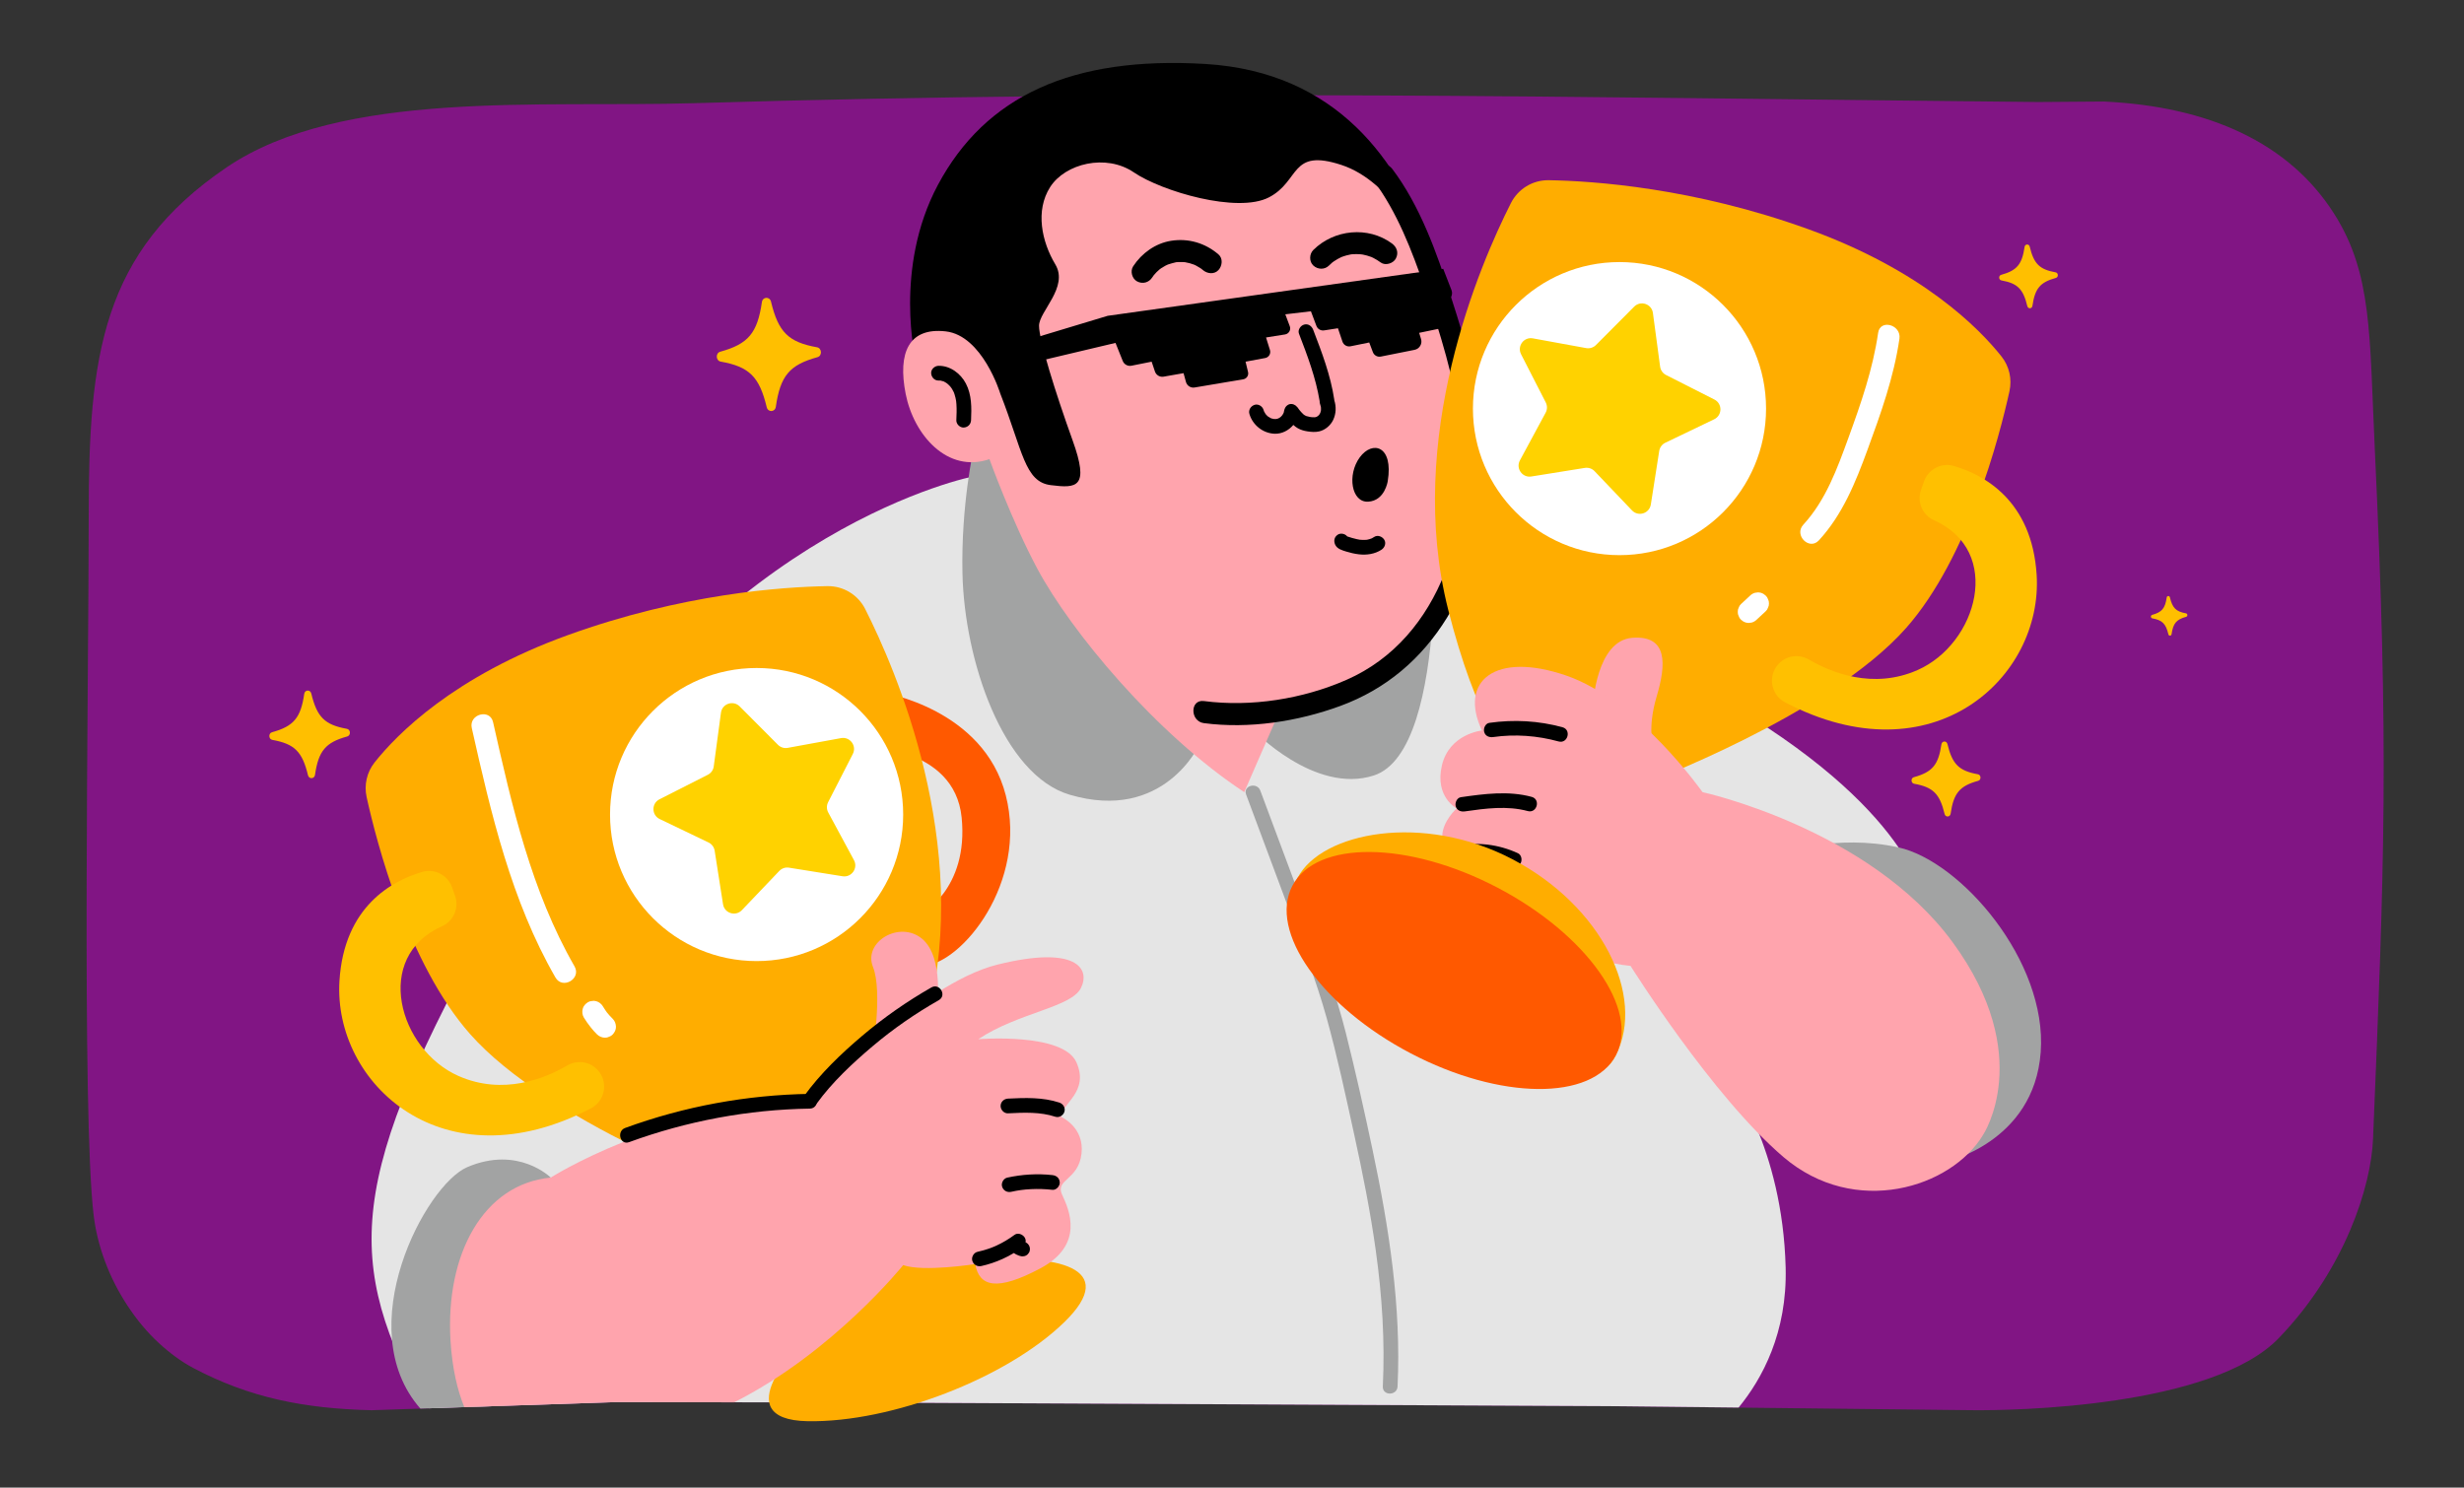 <?xml version="1.0" encoding="UTF-8"?>
<svg width="313px" height="189px" viewBox="0 0 313 189" version="1.1" xmlns="http://www.w3.org/2000/svg" xmlns:xlink="http://www.w3.org/1999/xlink">
    <rect x="0" y="0" width="313" height="189" fill="#333333" stroke="none"/>
    <title>2019 milestones</title>
    <g id="2019-milestones" stroke="none" stroke-width="1" fill="none" fill-rule="evenodd">
        <g transform="translate(11, 8)">
            <path d="M0.269,57.55 C0.269,77.834 -0.643,133.547 0.894,146.374 C1.355,150.265 2.846,154.331 5.212,157.909 C6.335,159.618 7.662,161.245 9.175,162.631 C10.489,163.847 12.002,164.991 13.576,165.816 C20.709,169.585 27.607,170.963 36.194,171.17 L67.225,170.143 L96.6,170.188 L193.369,170.656 C193.369,170.656 234.441,171.113 239.54,171.165 C244.638,171.229 270.002,170.813 278.471,162.007 C286.942,153.213 290.207,142.627 290.443,136.738 C291.911,101.38 292.466,87.196 290.668,49.024 C289.983,34.483 290.361,26.772 285.476,19.112 C279.796,10.212 269.695,5.515 256.219,4.899 L247.94,4.963 C188.754,4.373 138.5,3.277 77.198,5.109 C57.656,5.696 32.386,3.352 17.776,13.27 C1.889,24.058 0.257,37.265 0.269,57.55" id="Fill-1" fill="#811584"></path>
            <path d="M215.83,153.033 C216.045,161.319 212.847,167.183 209.853,170.831 C200.866,170.737 193.365,170.653 193.365,170.653 L96.595,170.185 L67.228,170.138 L43.454,170.925 L40.536,166.342 C32.062,148.394 35.093,136.489 57.885,97.563 C80.677,58.63 112.747,52.504 112.747,52.504 L169.03,61.538 C169.03,61.538 178.308,64.886 204.728,79.205 C231.158,93.523 233.179,105.831 233.179,105.831 L208.768,129.025 C208.768,129.025 215.428,137.705 215.83,153.033" id="Fill-3" fill="#E5E5E5"></path>
            <path d="M58.961,141.614 L56.314,143.344 C52.198,146.262 50.739,151.032 51.002,160.581 C51.114,164.574 52.059,167.988 53.125,170.606 L42.398,170.962 C33.429,160.74 43.015,142.577 48.355,140.286 C54.855,137.508 58.961,141.614 58.961,141.614" id="Fill-5" fill="#A2A3A3"></path>
            <path d="M236.035,139.643 C236.035,139.643 247.39,137.225 248.231,125.66 C249.073,114.094 238.078,101.428 230.17,99.665 C222.262,97.903 215.112,100.426 215.112,100.426 L236.035,139.643 Z" id="Fill-7" fill="#A2A3A3"></path>
            <path d="M90.828,162.564 C90.828,162.564 80.971,172.377 91.603,172.565 C102.235,172.752 116.854,167.104 124.164,160.016 C131.474,152.928 122.975,151.34 113.491,152.134 C104.007,152.928 100.796,153.15 90.828,162.564" id="Fill-9" fill="#FFAD00"></path>
            <path d="M96.079,155.572 C96.079,155.572 99.38,160.081 104.13,158.471 C108.881,156.861 109.138,152.593 107.882,149.936 L100.668,149.293 L96.079,155.572 Z" id="Fill-12" fill="#FFAD00"></path>
            <path d="M101.167,80.002 C101.167,80.002 113.942,82.028 116.762,93.042 C119.581,104.055 111.211,114.451 106.277,114.716 L105.925,108.196 C105.925,108.196 112.073,105.024 111.157,95.861 C110.242,86.698 98.436,86.786 98.436,86.786 L101.167,80.002 Z" id="Fill-14" fill="#FF5900"></path>
            <path d="M82.452,143.35 C82.452,143.35 58.531,134.502 48.7,123.361 C40.836,114.448 36.851,99.068 35.572,93.272 C35.23,91.724 35.601,90.107 36.586,88.865 C39.418,85.291 46.642,77.925 61.152,72.685 C75.683,67.436 88.366,66.563 94.103,66.47 C96.134,66.438 97.991,67.57 98.908,69.382 C102.82,77.116 112.418,99.251 106.865,121.067 C99.983,148.101 90.511,146.723 82.452,143.35" id="Fill-16" fill="#FFAD00"></path>
            <path d="M99.813,125.963 C99.813,125.963 101.163,118.022 99.892,114.846 C98.622,111.67 103.276,108.894 106.135,111.275 C108.994,113.657 107.992,120.278 107.992,120.278 L99.813,125.963 Z" id="Fill-18" fill="#FFA4AD"></path>
            <path d="M112.689,48.973 C112.689,48.973 111.069,56.128 111.261,64.856 C111.505,75.923 116.409,90.469 124.881,92.97 C136.878,96.512 141.372,86.571 141.372,86.571 L116.96,48.495 L112.689,48.973 Z" id="Fill-20" fill="#A2A3A3"></path>
            <path d="M171.005,53.328 C171.005,53.328 146.411,48.023 146.435,48.682 C146.457,49.342 148.123,84.687 148.123,84.687 C148.123,84.687 155.965,92.946 163.499,90.531 C173.504,87.326 171.005,53.328 171.005,53.328" id="Fill-22" fill="#A2A3A3"></path>
            <path d="M105.329,37.771 C105.329,37.771 102.47,26.104 108.146,15.486 C114.186,4.189 125.177,-0.88 142.083,0.125 C158.99,1.13 166.796,12.71 170.532,23.331 L125.547,34.379 L130.087,53.501 L119.299,54.229 L105.329,37.771 Z" id="Fill-24" fill="#000000"></path>
            <path d="M116.059,41.986 C116.059,41.986 113.814,34.632 109.135,34.102 C104.456,33.573 103.013,36.795 104.046,42.042 C105.079,47.289 109.365,52.168 114.689,50.334 C114.689,50.334 117.52,58.175 120.766,64.246 C125.013,72.185 135.799,85.225 147.053,92.641 L151.381,82.725 C151.381,82.725 166.956,82.045 173.8,65.46 C180.647,48.876 169.599,23.465 169.599,23.465 C169.599,23.465 165.947,15.1 159.393,12.953 C152.84,10.805 154.197,14.993 150.196,17.072 C146.196,19.15 136.581,16.315 133.034,13.901 C129.488,11.486 124.308,12.779 122.398,15.769 C120.489,18.758 121.325,22.702 123.055,25.59 C124.787,28.476 120.987,31.572 120.987,33.39 C120.989,35.21 123.075,41.904 125.249,47.939 C127.424,53.973 125.788,54.057 122.469,53.636 C119.15,53.216 118.931,49.33 116.059,41.986" id="Fill-26" fill="#FFA4AD"></path>
            <path d="M158.49,42.842 C158.488,42.815 158.493,42.789 158.488,42.762 C158.025,39.689 156.919,36.778 155.81,33.892 C155.629,33.421 155.181,33.096 154.661,33.239 C154.208,33.363 153.825,33.916 154.006,34.389 C155.083,37.188 156.15,40.012 156.636,42.982 C156.635,43.069 156.63,43.157 156.662,43.245 C156.714,43.393 156.754,43.543 156.791,43.696 C156.792,43.71 156.792,43.708 156.796,43.716 C156.796,43.719 156.794,43.716 156.794,43.72 C156.797,43.798 156.805,43.875 156.805,43.954 C156.805,44.018 156.802,44.083 156.798,44.147 C156.798,44.158 156.798,44.161 156.798,44.169 C156.793,44.18 156.792,44.188 156.786,44.207 C156.766,44.281 156.744,44.356 156.724,44.431 C156.721,44.438 156.722,44.435 156.721,44.441 C156.672,44.53 156.625,44.645 156.554,44.721 C156.537,44.736 156.518,44.752 156.508,44.762 C156.482,44.788 156.446,44.832 156.407,44.863 C156.395,44.869 156.385,44.874 156.363,44.886 C156.317,44.916 156.268,44.94 156.22,44.968 C156.216,44.97 156.219,44.97 156.215,44.971 C156.208,44.973 156.213,44.97 156.2,44.973 C156.147,44.986 156.095,44.999 156.044,45.011 C156.025,45.011 155.988,45.014 155.95,45.015 C155.865,45.017 155.782,45.014 155.7,45.009 C155.629,45.005 155.56,44.995 155.492,44.99 C155.704,45.007 155.439,44.981 155.411,44.975 C155.261,44.949 155.113,44.915 154.969,44.868 C154.944,44.86 154.919,44.851 154.897,44.843 C154.893,44.841 154.895,44.843 154.891,44.84 C154.841,44.807 154.786,44.785 154.736,44.755 C154.701,44.732 154.581,44.673 154.56,44.636 C154.647,44.702 154.663,44.715 154.612,44.671 C154.583,44.648 154.556,44.625 154.531,44.6 C154.444,44.52 154.361,44.434 154.28,44.345 C154.232,44.292 154.185,44.237 154.141,44.181 C154.117,44.152 153.954,43.978 154.107,44.143 C154.012,44.04 153.935,43.907 153.853,43.793 C153.814,43.737 153.758,43.695 153.709,43.647 C153.677,43.61 153.648,43.572 153.607,43.542 C153.311,43.317 152.917,43.236 152.575,43.458 C152.474,43.522 152.385,43.608 152.31,43.709 C152.293,43.727 152.291,43.755 152.275,43.776 C152.204,43.887 152.159,44.009 152.132,44.137 C152.118,44.221 152.102,44.305 152.077,44.387 C152.075,44.396 152.069,44.421 152.064,44.442 C152.061,44.446 152.064,44.44 152.055,44.458 C152.042,44.486 152.029,44.514 152.013,44.542 C151.983,44.598 151.952,44.653 151.917,44.706 C151.916,44.71 151.909,44.72 151.905,44.725 C151.894,44.735 151.847,44.802 151.833,44.817 C151.791,44.864 151.746,44.909 151.701,44.953 C151.674,44.976 151.56,45.109 151.65,45.002 C151.738,44.9 151.629,45.016 151.594,45.04 C151.542,45.074 151.488,45.106 151.431,45.136 C151.419,45.142 151.385,45.158 151.357,45.171 C151.337,45.178 151.32,45.184 151.31,45.186 C151.254,45.204 151.196,45.218 151.137,45.231 C151.061,45.231 150.987,45.238 150.911,45.235 C150.869,45.234 150.829,45.231 150.79,45.227 C150.819,45.232 150.847,45.236 150.877,45.241 C150.859,45.253 150.712,45.208 150.691,45.203 C150.641,45.19 150.415,45.153 150.391,45.106 C150.506,45.157 150.532,45.169 150.469,45.138 C150.44,45.126 150.411,45.112 150.382,45.096 C150.335,45.073 150.291,45.048 150.244,45.02 C150.2,44.993 150.155,44.966 150.111,44.935 C150.083,44.918 150.059,44.899 150.034,44.88 C149.977,44.839 150,44.856 150.097,44.928 C150.047,44.931 149.901,44.749 149.867,44.712 C149.856,44.702 149.831,44.678 149.806,44.656 C149.811,44.662 149.809,44.658 149.792,44.633 C149.772,44.607 149.754,44.581 149.737,44.554 C149.678,44.466 149.63,44.374 149.578,44.28 C149.575,44.273 149.577,44.278 149.572,44.272 C149.553,44.212 149.532,44.151 149.513,44.091 C149.376,43.622 148.85,43.28 148.363,43.437 C147.887,43.592 147.562,44.085 147.71,44.589 C148.126,46.007 149.427,47.049 150.911,47.106 C151.827,47.141 152.708,46.686 153.291,45.988 C153.463,46.143 153.645,46.288 153.852,46.405 C154.232,46.62 154.649,46.741 155.077,46.805 C155.581,46.882 156.066,46.923 156.569,46.811 C157.332,46.641 158.024,46.05 158.355,45.348 C158.726,44.562 158.76,43.665 158.49,42.842" id="Fill-28" fill="#000000"></path>
            <path d="M137.754,22.595 C135.772,22.913 134.028,24.17 132.944,25.834 C132.541,26.45 132.799,27.41 133.446,27.753 C134.147,28.123 134.938,27.908 135.366,27.25 C135.41,27.182 135.673,26.829 135.528,27.006 C135.653,26.855 135.783,26.709 135.921,26.572 C136.045,26.449 136.174,26.334 136.307,26.221 C136.32,26.208 136.315,26.212 136.322,26.205 C136.328,26.201 136.324,26.204 136.331,26.2 C136.402,26.149 136.473,26.1 136.545,26.051 C136.708,25.944 136.877,25.843 137.05,25.752 C137.104,25.724 137.33,25.625 137.365,25.604 C137.697,25.485 138.03,25.412 138.371,25.323 C138.38,25.32 138.383,25.319 138.39,25.317 L138.396,25.317 C138.487,25.31 138.578,25.299 138.67,25.295 C138.854,25.284 139.036,25.284 139.22,25.292 C139.312,25.296 139.403,25.304 139.494,25.311 C139.511,25.312 139.518,25.313 139.528,25.313 L139.53,25.313 C139.735,25.347 139.936,25.39 140.135,25.445 C140.313,25.493 140.486,25.551 140.658,25.616 C140.676,25.621 140.694,25.629 140.711,25.637 C140.792,25.674 140.872,25.713 140.951,25.753 C141.135,25.848 141.313,25.953 141.485,26.068 C141.495,26.075 141.567,26.123 141.61,26.153 C141.65,26.188 141.804,26.311 141.8,26.308 C142.356,26.785 143.245,26.895 143.784,26.308 C144.266,25.783 144.378,24.835 143.784,24.325 C142.1,22.875 139.951,22.242 137.754,22.595" id="Fill-30" fill="#000000"></path>
            <path d="M165.81,22.928 C162.778,20.706 158.478,21.143 155.834,23.755 C155.311,24.272 155.28,25.229 155.834,25.739 C156.398,26.256 157.261,26.289 157.819,25.739 C157.946,25.614 158.078,25.497 158.208,25.377 C158.256,25.338 158.272,25.326 158.286,25.315 C158.341,25.274 158.398,25.233 158.456,25.194 C158.749,24.993 159.06,24.824 159.381,24.67 C159.531,24.603 159.542,24.598 159.413,24.657 C159.496,24.624 159.579,24.594 159.663,24.565 C159.788,24.522 159.916,24.484 160.044,24.449 C160.216,24.402 160.391,24.369 160.564,24.33 C160.614,24.323 160.645,24.317 160.666,24.314 C160.727,24.307 160.788,24.301 160.851,24.296 C161.19,24.272 161.524,24.285 161.861,24.309 C161.832,24.311 162.095,24.339 162.115,24.343 C162.294,24.377 162.472,24.42 162.649,24.469 C162.826,24.519 162.996,24.58 163.169,24.64 C163.21,24.657 163.215,24.658 163.238,24.666 C163.312,24.701 163.388,24.737 163.463,24.774 C163.79,24.939 164.097,25.134 164.393,25.351 C164.988,25.785 165.984,25.47 166.312,24.848 C166.7,24.117 166.444,23.393 165.81,22.928" id="Fill-32" fill="#000000"></path>
            <path d="M141.93,83.876 C147.681,84.624 153.853,83.678 159.274,81.686 C165.052,79.562 169.574,75.725 172.81,70.48 C176.558,64.403 178.08,57.133 177.757,50.045 C177.438,43.033 175.4,36.157 173.253,29.518 C171.472,24.011 169.375,18.137 165.869,13.475 C164.797,12.049 162.36,13.444 163.447,14.89 C166.483,18.927 168.357,23.86 169.992,28.601 C171.94,34.252 173.717,40.118 174.576,46.044 C176.343,58.249 172.207,73.049 160.035,78.379 C154.489,80.809 147.942,81.852 141.93,81.07 C140.145,80.838 140.161,83.645 141.93,83.876" id="Fill-34" fill="#000000"></path>
            <path d="M108.22,40.348 C108.29,40.347 108.366,40.357 108.436,40.351 C108.569,40.339 108.312,40.32 108.441,40.347 C108.567,40.373 108.688,40.404 108.811,40.441 C109.058,40.516 108.729,40.395 108.863,40.458 C108.926,40.489 108.99,40.521 109.052,40.556 C109.102,40.584 109.151,40.615 109.199,40.645 C109.216,40.657 109.399,40.787 109.315,40.723 C109.236,40.662 109.425,40.82 109.421,40.817 C109.465,40.856 109.507,40.896 109.549,40.937 C109.601,40.99 109.651,41.043 109.699,41.098 C109.71,41.11 109.822,41.241 109.767,41.173 C109.703,41.094 109.84,41.275 109.852,41.292 C109.885,41.341 109.917,41.391 109.949,41.441 C110.026,41.567 110.094,41.697 110.157,41.828 C110.188,41.892 110.2,41.938 110.166,41.847 C110.198,41.929 110.227,42.013 110.254,42.097 C110.303,42.247 110.345,42.401 110.38,42.555 C110.456,42.893 110.47,43.008 110.494,43.354 C110.542,44.03 110.514,44.708 110.483,45.385 C110.461,45.874 110.929,46.342 111.418,46.32 C111.944,46.296 112.33,45.91 112.354,45.385 C112.424,43.811 112.446,42.161 111.695,40.727 C111.025,39.449 109.701,38.453 108.22,38.477 C107.731,38.486 107.262,38.902 107.284,39.412 C107.307,39.912 107.696,40.357 108.22,40.348" id="Fill-36" fill="#000000"></path>
            <path d="M163.553,60.222 C163.467,60.28 163.379,60.333 163.287,60.381 C163.265,60.393 163.184,60.422 163.162,60.432 C163.012,60.481 162.866,60.532 162.709,60.562 C162.676,60.569 162.643,60.574 162.61,60.579 C162.596,60.58 162.598,60.58 162.573,60.582 C162.494,60.586 162.416,60.594 162.338,60.596 C162.149,60.602 161.964,60.588 161.776,60.575 C161.741,60.573 161.738,60.573 161.725,60.573 C161.716,60.571 161.713,60.569 161.68,60.563 C161.567,60.541 161.452,60.522 161.339,60.496 C161.141,60.453 160.945,60.402 160.749,60.345 C160.554,60.287 160.361,60.227 160.167,60.162 C160.157,60.159 160.142,60.152 160.128,60.146 C159.864,59.803 159.299,59.697 158.945,59.925 C158.485,60.221 158.389,60.729 158.609,61.205 C158.858,61.743 159.485,61.911 160.002,62.073 C160.528,62.237 161.057,62.358 161.604,62.425 C162.592,62.548 163.655,62.395 164.497,61.837 C164.905,61.568 165.117,60.998 164.832,60.558 C164.571,60.151 163.99,59.934 163.553,60.222" id="Fill-38" fill="#000000"></path>
            <path d="M161.721,50.118 C160.106,52.332 160.668,55.852 162.793,55.738 C164.918,55.625 165.281,53.143 165.281,53.143 C166.033,48.626 163.336,47.904 161.721,50.118" id="Fill-40" fill="#000000"></path>
            <path d="M114.259,36.789 L129.708,32.124 L172.332,26.154 L173.399,28.907 C173.564,29.415 173.332,29.966 172.855,30.206 L172.155,30.555 L172.661,32.416 C172.824,33.017 172.448,33.63 171.84,33.755 L169.275,34.288 L169.515,35.075 C169.7,35.685 169.32,36.322 168.694,36.447 L164.408,37.303 C163.979,37.389 163.55,37.151 163.396,36.742 L162.932,35.513 L160.56,35.996 C160.117,36.087 159.677,35.834 159.532,35.406 L158.958,33.706 L157.197,33.977 C156.779,34.042 156.371,33.804 156.223,33.407 L155.525,31.549 L152.271,31.933 L152.842,33.452 C153.015,33.911 152.723,34.414 152.238,34.492 L149.823,34.877 L150.323,36.477 C150.464,36.928 150.18,37.401 149.715,37.487 L147.223,37.952 L147.539,39.269 C147.642,39.694 147.363,40.117 146.931,40.19 L140.755,41.231 C140.261,41.315 139.783,41.011 139.651,40.526 L139.345,39.411 L136.814,39.855 C136.334,39.94 135.865,39.66 135.711,39.2 L135.292,37.952 L132.73,38.465 C132.264,38.557 131.799,38.306 131.622,37.864 L130.703,35.566 L115.865,39.084 L114.259,36.789 Z" id="Fill-42" fill="#000000"></path>
            <path d="M126.383,138.574 C125.999,141.96 123.007,141.829 123.914,143.774 C124.83,145.72 126.776,150.134 121.193,153.127 C115.609,156.11 113.392,155.465 112.878,152.603 C112.878,152.603 106.275,153.641 103.731,152.734 C103.731,152.734 94.827,163.836 82.258,170.167 L82.248,170.167 L67.229,170.138 L47.981,170.775 C47.139,168.726 46.438,165.912 46.223,162.255 C45.596,151.349 50.375,142.437 58.961,141.614 C58.961,141.614 72.606,132.86 92.48,131.438 C92.48,131.438 105.733,117.016 115.731,114.548 C125.737,112.079 127.533,115.071 126.308,117.531 C125.083,120 118.33,120.655 113.271,124.031 C113.271,124.031 124.045,123.152 125.737,126.968 C127.421,130.784 123.792,132.215 123.792,133.898 C123.792,133.898 126.776,135.198 126.383,138.574" id="Fill-44" fill="#FFA4AD"></path>
            <path d="M117.042,133.449 C119.096,133.348 121.127,133.251 123.065,133.886 C123.545,134.043 124.087,133.703 124.216,133.232 C124.355,132.724 124.044,132.239 123.563,132.082 C121.46,131.393 119.222,131.471 117.042,131.579 C116.537,131.603 116.107,131.991 116.107,132.513 C116.107,133.001 116.535,133.474 117.042,133.449" id="Fill-46" fill="#000000"></path>
            <path d="M117.448,143.422 C118.364,143.222 119.042,143.127 119.983,143.081 C120.886,143.037 121.788,143.068 122.686,143.168 C123.174,143.223 123.642,142.699 123.621,142.234 C123.596,141.68 123.209,141.356 122.686,141.298 C120.77,141.085 118.833,141.207 116.951,141.618 C116.472,141.723 116.148,142.306 116.298,142.769 C116.461,143.272 116.935,143.533 117.448,143.422" id="Fill-48" fill="#000000"></path>
            <path d="M117.883,148.883 C117.161,149.418 116.389,149.88 115.572,150.256 C115.482,150.298 115.391,150.338 115.299,150.378 C115.479,150.3 115.159,150.436 115.128,150.447 C114.916,150.531 114.701,150.61 114.486,150.682 C114.053,150.826 113.613,150.946 113.168,151.046 C112.69,151.153 112.364,151.733 112.515,152.196 C112.677,152.698 113.153,152.964 113.665,152.85 C115.521,152.436 117.3,151.63 118.826,150.498 C119.218,150.207 119.456,149.675 119.162,149.218 C118.912,148.83 118.303,148.571 117.883,148.883" id="Fill-50" fill="#000000"></path>
            <path d="M117.534,150.978 C117.638,151.078 117.756,151.164 117.871,151.249 C117.928,151.29 117.987,151.327 118.049,151.36 C118.078,151.375 118.107,151.389 118.138,151.403 C118.24,151.449 118.343,151.494 118.448,151.533 C118.513,151.557 118.581,151.577 118.649,151.591 C118.773,151.63 118.898,151.635 119.022,151.608 C119.146,151.602 119.263,151.565 119.37,151.497 C119.479,151.438 119.566,151.358 119.633,151.256 C119.715,151.165 119.771,151.06 119.8,150.938 C119.811,150.855 119.822,150.772 119.833,150.689 C119.833,150.52 119.79,150.363 119.706,150.217 C119.657,150.154 119.608,150.091 119.559,150.028 C119.442,149.912 119.305,149.832 119.146,149.788 C119.059,149.768 118.973,149.742 118.89,149.707 C118.965,149.739 119.04,149.77 119.114,149.802 C118.996,149.751 118.885,149.687 118.782,149.609 C118.846,149.658 118.908,149.706 118.971,149.754 C118.931,149.723 118.893,149.691 118.856,149.656 C118.772,149.564 118.672,149.499 118.555,149.462 C118.444,149.404 118.324,149.376 118.195,149.381 C118.066,149.376 117.946,149.404 117.835,149.462 C117.719,149.499 117.619,149.564 117.534,149.656 C117.485,149.718 117.436,149.782 117.388,149.845 C117.304,149.991 117.261,150.148 117.26,150.317 C117.271,150.4 117.282,150.483 117.294,150.566 C117.338,150.724 117.418,150.862 117.534,150.978" id="Fill-52" fill="#000000"></path>
            <path d="M46.428,104.737 C45.882,103.187 44.228,102.316 42.651,102.774 C38.884,103.867 32.71,107.105 32.12,116.626 C31.314,129.639 45.288,142.653 64.095,132.796 C65.891,131.854 66.296,129.45 64.93,127.951 C63.939,126.864 62.33,126.622 61.061,127.366 C58.255,129.009 52.925,131.21 47.252,128.708 C39.643,125.35 36.343,113.579 45.162,109.672 C46.633,109.02 47.341,107.333 46.808,105.816 L46.428,104.737 Z" id="Fill-54" fill="#FFC000"></path>
            <path d="M68.909,137.113 C76.281,134.419 84.024,132.972 91.874,132.849 C93.076,132.83 93.08,130.96 91.874,130.978 C83.868,131.104 75.932,132.56 68.412,135.309 C67.291,135.719 67.775,137.528 68.909,137.113" id="Fill-56" fill="#000000"></path>
            <path d="M92.744,132.214 C94.719,129.486 97.297,127.083 99.858,124.916 C102.47,122.707 105.29,120.762 108.261,119.069 C109.306,118.473 108.364,116.857 107.316,117.454 C104.208,119.226 101.267,121.282 98.536,123.593 C95.842,125.873 93.204,128.402 91.129,131.27 C90.422,132.246 92.044,133.181 92.744,132.214" id="Fill-58" fill="#000000"></path>
            <path d="M103.73,95.489 C103.73,105.771 95.394,114.107 85.112,114.107 C74.829,114.107 66.493,105.771 66.493,95.489 C66.493,85.206 74.829,76.87 85.112,76.87 C95.394,76.87 103.73,85.206 103.73,95.489" id="Fill-60" fill="#FFFFFF"></path>
            <path d="M197.383,91.775 C197.383,91.775 221.304,82.927 231.134,71.787 C238.999,62.874 242.984,47.493 244.263,41.698 C244.605,40.149 244.234,38.533 243.248,37.29 C240.417,33.717 233.192,26.351 218.682,21.11 C204.152,15.862 191.469,14.989 185.732,14.895 C183.7,14.864 181.844,15.996 180.927,17.808 C177.015,25.541 167.417,47.676 172.97,69.493 C179.852,96.527 189.324,95.149 197.383,91.775" id="Fill-62" fill="#FFAD00"></path>
            <path d="M199.018,86.774 C199.018,86.774 198.232,84.556 199.447,80.477 C200.665,76.398 200.881,72.676 196.334,73.034 C191.79,73.392 191.362,81.479 191.362,81.479 L199.018,86.774 Z" id="Fill-64" fill="#FFA4AD"></path>
            <path d="M233.407,53.162 C233.952,51.613 235.607,50.742 237.184,51.2 C240.951,52.292 247.125,55.531 247.715,65.052 C248.521,78.065 234.547,91.079 215.74,81.222 C213.944,80.28 213.539,77.875 214.905,76.377 C215.896,75.29 217.505,75.048 218.774,75.791 C221.58,77.434 226.91,79.636 232.582,77.133 C240.191,73.776 243.491,62.005 234.672,58.098 C233.202,57.446 232.494,55.759 233.027,54.242 L233.407,53.162 Z" id="Fill-66" fill="#FFC000"></path>
            <path d="M176.105,43.913 C176.105,54.197 184.44,62.532 194.724,62.532 C205.006,62.532 213.341,54.197 213.341,43.913 C213.341,33.632 205.006,25.296 194.724,25.296 C184.44,25.296 176.105,33.632 176.105,43.913" id="Fill-68" fill="#FFFFFF"></path>
            <path d="M240.894,136.211 C240.894,136.211 247.633,126.161 237.042,111.713 C226.452,97.265 205.268,92.641 205.268,92.641 C205.268,92.641 197.067,80.972 187.982,77.839 C178.899,74.706 174.279,78.544 177.254,84.809 C177.254,84.809 173.103,85.225 172.165,89.245 C171.224,93.267 174.042,94.706 174.042,94.706 C174.042,94.706 172.25,96.32 172.207,98.2 C172.165,100.08 174.357,100.784 174.357,100.784 C174.357,100.784 184.615,113.69 196.126,114.716 C196.126,114.716 206.464,131.248 215.548,139.001 C224.632,146.754 236.873,142.896 240.894,136.211" id="Fill-70" fill="#FFA4AD"></path>
            <path d="M174.484,101.283 C176.615,100.85 178.899,101.105 180.877,102.017 C181.335,102.229 181.883,102.147 182.156,101.682 C182.392,101.279 182.281,100.615 181.82,100.402 C179.358,99.266 176.647,98.939 173.987,99.479 C173.492,99.581 173.207,100.167 173.334,100.631 C173.475,101.145 173.987,101.385 174.484,101.283" id="Fill-72" fill="#000000"></path>
            <path d="M147.292,92.943 C149.054,97.667 150.816,102.391 152.578,107.116 C154.333,111.82 156.184,116.505 157.528,121.348 C158.877,126.207 159.93,131.16 161.011,136.084 C162.09,140.998 163.077,145.938 163.771,150.923 C164.564,156.63 164.936,162.395 164.66,168.154 C164.603,169.357 166.473,169.354 166.53,168.154 C167.015,158.016 165.439,147.939 163.346,138.049 C162.297,133.094 161.196,128.137 159.958,123.226 C158.714,118.287 156.961,113.532 155.183,108.766 C153.154,103.326 151.125,97.885 149.096,92.446 C148.679,91.328 146.87,91.811 147.292,92.943" id="Fill-74" fill="#A2A3A3"></path>
            <path d="M194.265,126.071 C191.314,131.932 181.444,128.163 170.095,122.216 C158.746,116.268 150.787,109.335 153.833,103.522 C156.879,97.71 169.777,95.22 181.125,101.167 C192.473,107.114 198.066,118.524 194.265,126.071" id="Fill-76" fill="#FFAD00"></path>
            <path d="M194.265,126.071 C191.219,131.883 179.55,131.774 168.203,125.827 C156.854,119.88 150.123,110.347 153.169,104.535 C156.215,98.722 167.884,98.832 179.232,104.779 C190.58,110.725 197.311,120.259 194.265,126.071" id="Fill-78" fill="#FF5900"></path>
            <path d="M178.683,85.644 C181.454,85.249 184.295,85.462 186.99,86.203 C188.152,86.522 188.648,84.718 187.487,84.399 C184.448,83.564 181.301,83.397 178.186,83.84 C177.685,83.912 177.411,84.548 177.533,84.991 C177.68,85.529 178.181,85.715 178.683,85.644" id="Fill-80" fill="#000000"></path>
            <path d="M175.07,95.089 C177.713,94.71 180.455,94.341 183.075,95.048 C184.239,95.361 184.735,93.558 183.572,93.244 C180.609,92.445 177.558,92.858 174.572,93.285 C174.072,93.357 173.798,93.992 173.92,94.436 C174.067,94.973 174.568,95.16 175.07,95.089" id="Fill-82" fill="#000000"></path>
            <path d="M82.963,81.751 L87.82,86.626 C88.146,86.954 88.61,87.1 89.064,87.016 L95.834,85.778 C96.976,85.57 97.861,86.763 97.332,87.794 L94.195,93.921 C93.985,94.332 93.991,94.819 94.21,95.225 L97.479,101.281 C98.029,102.302 97.17,103.513 96.025,103.329 L89.229,102.239 C88.774,102.165 88.312,102.32 87.993,102.654 L83.242,107.635 C82.442,108.475 81.026,108.031 80.846,106.885 L79.783,100.085 C79.712,99.629 79.421,99.239 79.006,99.038 L72.801,96.061 C71.755,95.558 71.738,94.073 72.774,93.549 L78.912,90.436 C79.323,90.228 79.606,89.831 79.667,89.374 L80.583,82.552 C80.737,81.401 82.144,80.928 82.963,81.751" id="Fill-84" fill="#FFD200"></path>
            <path d="M196.589,30.96 L191.732,35.837 C191.406,36.163 190.942,36.309 190.487,36.226 L183.717,34.989 C182.575,34.78 181.691,35.972 182.219,37.005 L185.356,43.131 C185.566,43.541 185.561,44.028 185.342,44.435 L182.073,50.491 C181.523,51.513 182.382,52.723 183.527,52.539 L190.323,51.448 C190.778,51.376 191.24,51.531 191.558,51.864 L196.309,56.845 C197.11,57.685 198.526,57.241 198.705,56.095 L199.769,49.295 C199.84,48.84 200.13,48.448 200.546,48.249 L206.75,45.27 C207.797,44.768 207.813,43.283 206.777,42.759 L200.639,39.646 C200.228,39.438 199.945,39.04 199.884,38.584 L198.968,31.762 C198.814,30.612 197.407,30.138 196.589,30.96" id="Fill-86" fill="#FFD200"></path>
            <path d="M33.107,85.57 C30.356,86.328 29.458,87.4 29.015,90.448 C28.938,90.981 28.247,91.013 28.121,90.489 C27.402,87.494 26.409,86.508 23.6,86.005 C23.109,85.917 23.075,85.165 23.555,85.032 C26.306,84.274 27.206,83.203 27.647,80.154 C27.725,79.621 28.417,79.589 28.543,80.113 C29.26,83.108 30.253,84.093 33.062,84.597 C33.553,84.685 33.588,85.437 33.107,85.57" id="Fill-88" fill="#FFBF00"></path>
            <path d="M250.156,27.31 C248.154,27.862 247.5,28.642 247.178,30.861 C247.122,31.248 246.619,31.272 246.527,30.89 C246.004,28.71 245.281,27.994 243.237,27.626 C242.88,27.563 242.855,27.015 243.205,26.919 C245.207,26.368 245.861,25.587 246.182,23.369 C246.239,22.981 246.742,22.957 246.834,23.339 C247.357,25.519 248.08,26.236 250.124,26.602 C250.481,26.666 250.506,27.213 250.156,27.31" id="Fill-90" fill="#FFBF00"></path>
            <path d="M266.705,70.365 C265.46,70.709 265.054,71.193 264.853,72.573 C264.818,72.814 264.506,72.828 264.449,72.592 C264.124,71.236 263.674,70.79 262.403,70.562 C262.181,70.522 262.166,70.182 262.383,70.122 C263.628,69.779 264.035,69.294 264.234,67.915 C264.269,67.674 264.583,67.659 264.64,67.896 C264.965,69.252 265.414,69.697 266.684,69.926 C266.907,69.965 266.923,70.305 266.705,70.365" id="Fill-92" fill="#FFBF00"></path>
            <path d="M240.288,91.204 C237.934,91.852 237.165,92.77 236.787,95.379 C236.721,95.835 236.129,95.862 236.021,95.414 C235.406,92.85 234.556,92.008 232.152,91.576 C231.732,91.501 231.703,90.857 232.114,90.744 C234.469,90.095 235.238,89.178 235.616,86.568 C235.683,86.112 236.274,86.085 236.382,86.533 C236.997,89.098 237.847,89.94 240.25,90.371 C240.671,90.447 240.7,91.091 240.288,91.204" id="Fill-94" fill="#FFBF00"></path>
            <path d="M92.841,37.38 C89.285,38.359 88.123,39.745 87.552,43.686 C87.452,44.374 86.559,44.415 86.396,43.738 C85.467,39.866 84.184,38.593 80.553,37.942 C79.918,37.828 79.874,36.857 80.495,36.685 C84.051,35.705 85.213,34.319 85.784,30.379 C85.884,29.69 86.779,29.649 86.941,30.326 C87.869,34.198 89.153,35.471 92.783,36.122 C93.418,36.236 93.463,37.208 92.841,37.38" id="Fill-96" fill="#FFBF00"></path>
            <path d="M48.93,84.497 C51.38,95.386 53.943,106.431 59.56,116.195 C60.46,117.76 62.886,116.349 61.983,114.779 C56.489,105.228 54.032,94.399 51.635,83.751 C51.239,81.99 48.534,82.735 48.93,84.497" id="Fill-98" fill="#FFFFFF"></path>
            <path d="M63.158,121.266 C63.42,121.71 63.723,122.12 64.041,122.525 C64.29,122.844 64.56,123.145 64.849,123.427 C65.109,123.681 65.477,123.838 65.842,123.838 C66.035,123.846 66.215,123.805 66.383,123.717 C66.556,123.661 66.707,123.564 66.834,123.427 C67.079,123.161 67.262,122.809 67.245,122.436 C67.228,122.066 67.104,121.707 66.834,121.444 C66.532,121.149 66.252,120.834 65.994,120.501 L66.214,120.786 C65.984,120.487 65.772,120.175 65.581,119.85 C65.401,119.545 65.084,119.3 64.743,119.205 C64.556,119.147 64.37,119.139 64.183,119.181 C63.997,119.189 63.823,119.245 63.662,119.347 C63.362,119.54 63.098,119.828 63.017,120.186 C62.933,120.553 62.963,120.935 63.158,121.266" id="Fill-100" fill="#FFFFFF"></path>
            <path d="M227.579,34.282 C226.914,38.887 225.39,43.279 223.802,47.635 C222.381,51.534 220.929,55.558 218.072,58.665 C216.851,59.992 218.831,61.981 220.056,60.649 C223.066,57.375 224.715,53.272 226.225,49.153 C227.915,44.547 229.58,39.905 230.285,35.028 C230.54,33.261 227.837,32.499 227.579,34.282" id="Fill-102" fill="#FFFFFF"></path>
            <path d="M211.314,67.674 L210.157,68.749 C210.02,68.876 209.923,69.027 209.867,69.2 C209.779,69.368 209.739,69.548 209.747,69.741 C209.739,69.935 209.779,70.114 209.867,70.281 C209.923,70.455 210.02,70.607 210.157,70.734 C210.252,70.807 210.346,70.879 210.441,70.952 C210.66,71.079 210.896,71.144 211.149,71.144 C211.274,71.127 211.398,71.111 211.522,71.094 C211.76,71.028 211.966,70.907 212.141,70.734 L213.298,69.658 C213.435,69.531 213.532,69.381 213.588,69.207 C213.676,69.039 213.716,68.86 213.71,68.666 C213.716,68.473 213.676,68.293 213.588,68.126 C213.532,67.951 213.435,67.801 213.298,67.674 C213.204,67.601 213.109,67.528 213.014,67.455 C212.795,67.328 212.559,67.264 212.306,67.264 C212.182,67.28 212.057,67.297 211.933,67.314 C211.696,67.38 211.489,67.5 211.314,67.674" id="Fill-104" fill="#FFFFFF"></path>
        </g>
    </g>
</svg>